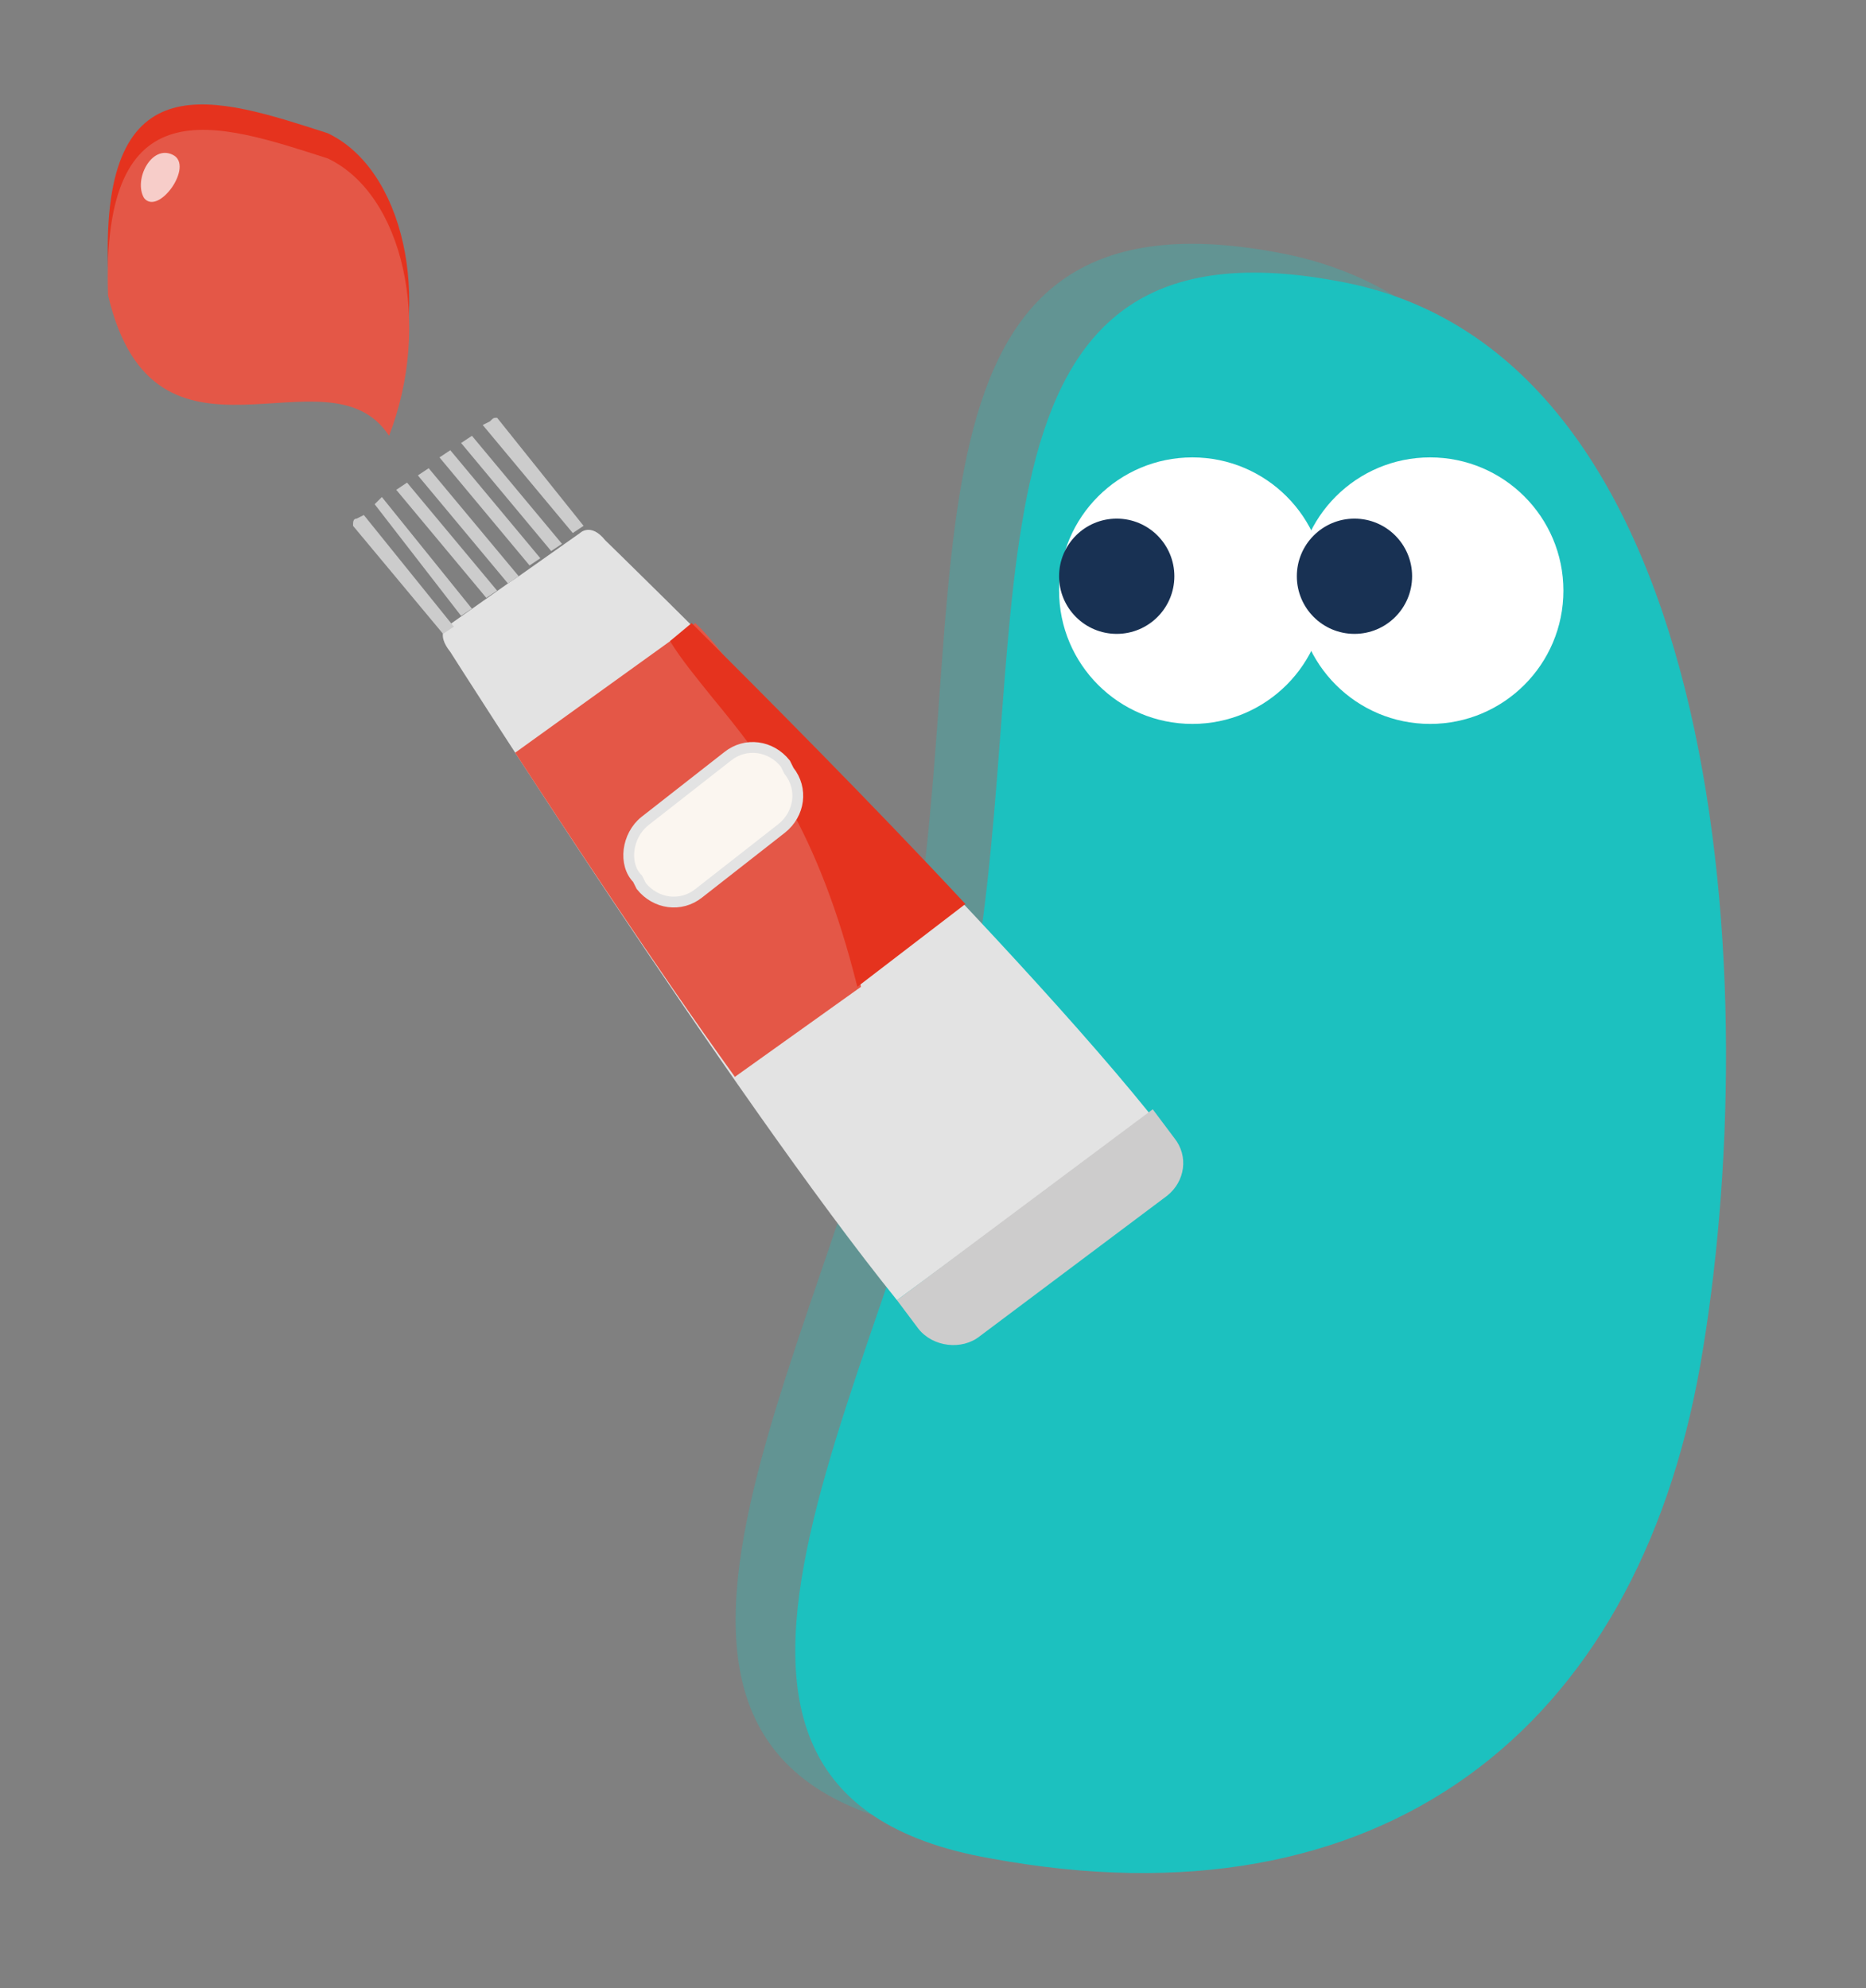 <?xml version="1.0" encoding="utf-8"?>
<!-- Generator: Adobe Illustrator 28.2.0, SVG Export Plug-In . SVG Version: 6.00 Build 0)  -->
<svg version="1.1" id="レイヤー_1" xmlns="http://www.w3.org/2000/svg" xmlns:xlink="http://www.w3.org/1999/xlink" x="0px"
	 y="0px" viewBox="0 0 51.8 55.2" style="enable-background:new 0 0 51.8 55.2;" xml:space="preserve">
<rect x="0" y="0" width="51.8" height="55.2" fill="#808080" stroke="none"/>
<style type="text/css">
	.st0{fill:#1CC1BF;fill-opacity:0.3;}
	.st1{fill:#1CC1BF;}
	.st2{fill:#FFFFFF;}
	.st3{fill:#183153;}
	.st4{fill:#E5331E;}
	.st5{fill-rule:evenodd;clip-rule:evenodd;fill:#E3E3E3;}
	.st6{fill-rule:evenodd;clip-rule:evenodd;fill:#CCCCCC;}
	.st7{fill-rule:evenodd;clip-rule:evenodd;fill:#CDCCCC;}
	.st8{fill-rule:evenodd;clip-rule:evenodd;fill:#E45747;}
	.st9{fill-rule:evenodd;clip-rule:evenodd;fill:#E5331E;}
	.st10{fill:#FBF6F0;stroke:#E3E3E3;stroke-width:0.3;}
	.st11{fill:#E45747;}
	.st12{fill:#F7CDC9;}
</style>
<path class="st0" d="M45.5,37.1c-1.8,10.2-8.9,15.7-19.7,13.7s-2.3-14-0.5-24.2C27.1,16.4,24.5,5,35.4,7
	C46.3,8.9,47.3,26.8,45.5,37.1z"/>
<path class="st1" d="M47.2,37.9c-1.8,10.2-8.9,15.7-19.7,13.7c-10.9-1.9-2.3-14-0.5-24.2c1.8-10.2-0.7-21.6,10.1-19.6
	C48,9.7,49,27.6,47.2,37.9z"/>
<circle class="st2" cx="33.1" cy="16.4" r="3.7"/>
<circle class="st3" cx="31" cy="16" r="1.6"/>
<circle class="st2" cx="39.7" cy="16.4" r="3.7"/>
<circle class="st3" cx="37.6" cy="16" r="1.6"/>
<path class="st4" d="M10.8,11.3c-1.7-2.6-6.5,1.6-7.8-3.9C2.8,1.6,6,2.7,9.1,3.7C11.2,4.7,12,8.3,10.8,11.3z"/>
<path class="st5" d="M14.4,16l-0.3,0.2l-1.7,1.2c0,0-0.3,0.2,0.1,0.7c0,0,7.8,12.3,12.4,18l3.4-2.5l0.3-0.2l3.3-2.5
	C27.3,25.2,16.8,15,16.8,15c-0.4-0.5-0.7-0.2-0.7-0.2L14.4,16z"/>
<path class="st6" d="M9.9,14.4c-0.1,0-0.1,0.1-0.1,0.2l2.5,3l0.3-0.2l-2.5-3.1L9.9,14.4z M12.8,17.1l0.3-0.2l-2.5-3.1L10.4,14
	L12.8,17.1z M13.5,16.6l0.3-0.2l-2.5-3L11,13.6L13.5,16.6z M14.1,16.2l0.3-0.2l-2.5-3l-0.3,0.2L14.1,16.2z M14.7,15.7l0.3-0.2
	l-2.5-3l-0.3,0.2L14.7,15.7z M15.3,15.3l0.3-0.2l-2.5-3l-0.3,0.2L15.3,15.3z M15.9,14.8l0.3-0.2l-2.4-3c-0.1,0-0.1,0-0.2,0.1
	l-0.2,0.1L15.9,14.8z"/>
<path class="st7" d="M24.9,36.1l0.6,0.8c0.4,0.5,1.2,0.6,1.7,0.2l5.2-3.9c0.5-0.4,0.6-1.1,0.2-1.6l-0.6-0.8L24.9,36.1z"/>
<path class="st8" d="M14.3,20.9c1.5,2.3,3.8,5.8,6.1,9l3.5-2.5c-0.7-3.4-2.6-8.2-4.6-10.1L14.3,20.9z"/>
<path class="st9" d="M19.8,19.4c-0.4-0.5-0.9-1.1-1.2-1.6l0.6-0.5c2,2,4.9,4.9,7.6,7.8l-3,2.3C22.7,23,21.2,21.1,19.8,19.4z"/>
<path class="st10" d="M17.9,22.8l2.3-1.8c0.5-0.4,1.2-0.3,1.6,0.2l0.1,0.2c0.4,0.5,0.3,1.2-0.2,1.6l-2.3,1.8
	c-0.5,0.4-1.2,0.3-1.6-0.2l-0.1-0.2C17.3,24,17.4,23.2,17.9,22.8z"/>
<path class="st11" d="M10.8,12.1c-1.7-2.6-6.5,1.6-7.8-3.9C2.8,2.3,6,3.4,9.1,4.4C11.2,5.4,12,9,10.8,12.1z"/>
<path class="st12" d="M4.8,4.3C5.4,4.6,4.4,6,4,5.5C3.7,5,4.2,4,4.8,4.3z"/>
</svg>
